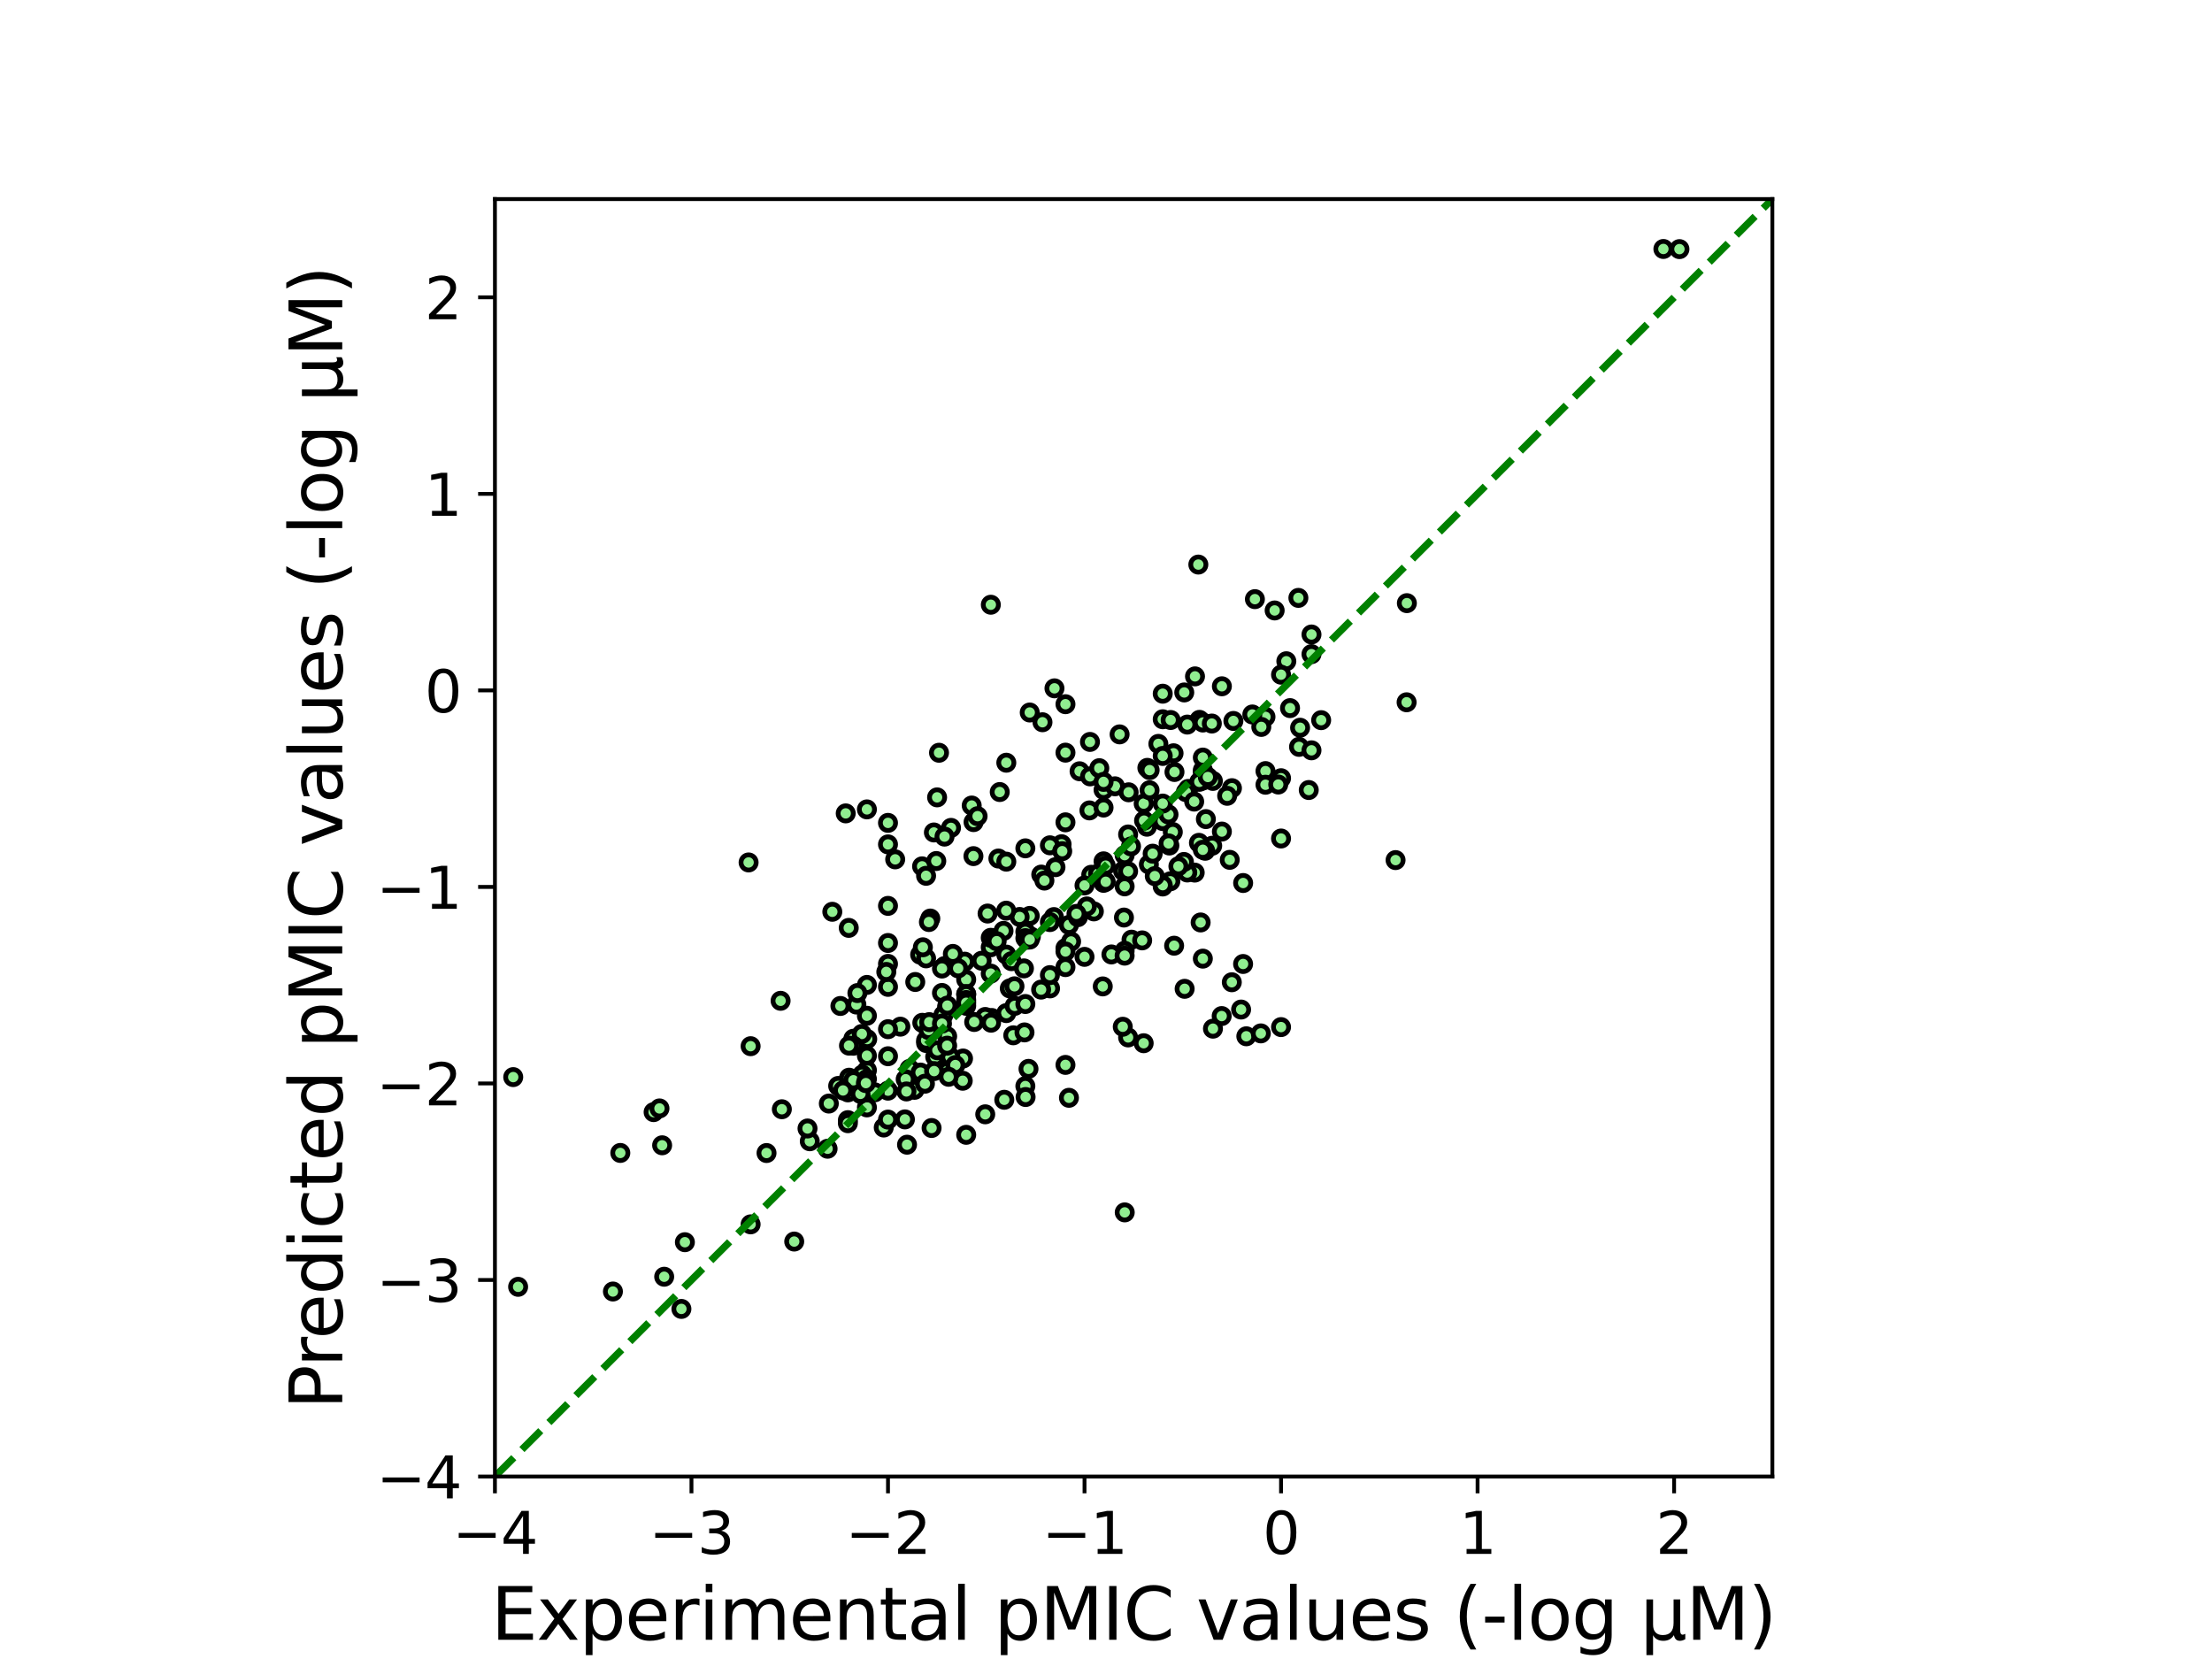 <?xml version="1.0" encoding="utf-8" standalone="no"?>
<!DOCTYPE svg PUBLIC "-//W3C//DTD SVG 1.1//EN"
  "http://www.w3.org/Graphics/SVG/1.1/DTD/svg11.dtd">
<svg xmlns:xlink="http://www.w3.org/1999/xlink" width="460.8pt" height="345.6pt" viewBox="0 0 460.8 345.6" xmlns="http://www.w3.org/2000/svg" version="1.1">
 <defs>
  <style type="text/css">*{stroke-linejoin: round; stroke-linecap: butt}</style>
 </defs>
 <g id="figure_1">
  <g id="patch_1">
   <path d="M 0 345.6 
L 460.8 345.6 
L 460.8 0 
L 0 0 
z
" style="fill: #ffffff"/>
  </g>
  <g id="axes_1">
   <g id="patch_2">
    <path d="M 103.104 307.584 
L 369.216 307.584 
L 369.216 41.472 
L 103.104 41.472 
z
" style="fill: #ffffff"/>
   </g>
   <g id="PathCollection_1">
    <defs>
     <path id="m631caea951" d="M 0 1.581 
C 0.419 1.581 0.822 1.415 1.118 1.118 
C 1.415 0.822 1.581 0.419 1.581 0 
C 1.581 -0.419 1.415 -0.822 1.118 -1.118 
C 0.822 -1.415 0.419 -1.581 0 -1.581 
C -0.419 -1.581 -0.822 -1.415 -1.118 -1.118 
C -1.415 -0.822 -1.581 -0.419 -1.581 0 
C -1.581 0.419 -1.415 0.822 -1.118 1.118 
C -0.822 1.415 -0.419 1.581 0 1.581 
z
" style="stroke: #000000"/>
    </defs>
    <g clip-path="url(#p1ff036a388)">
     <use xlink:href="#m631caea951" x="192.086" y="180.475" style="fill: #90ee90; stroke: #000000"/>
     <use xlink:href="#m631caea951" x="221.957" y="171.305" style="fill: #90ee90; stroke: #000000"/>
     <use xlink:href="#m631caea951" x="247.52" y="164.35" style="fill: #90ee90; stroke: #000000"/>
     <use xlink:href="#m631caea951" x="176.628" y="227.562" style="fill: #90ee90; stroke: #000000"/>
     <use xlink:href="#m631caea951" x="234.282" y="178.142" style="fill: #90ee90; stroke: #000000"/>
     <use xlink:href="#m631caea951" x="252.524" y="176.182" style="fill: #90ee90; stroke: #000000"/>
     <use xlink:href="#m631caea951" x="221.957" y="146.698" style="fill: #90ee90; stroke: #000000"/>
     <use xlink:href="#m631caea951" x="234.14" y="191.142" style="fill: #90ee90; stroke: #000000"/>
     <use xlink:href="#m631caea951" x="180.595" y="222.955" style="fill: #90ee90; stroke: #000000"/>
     <use xlink:href="#m631caea951" x="192.92" y="217.27" style="fill: #90ee90; stroke: #000000"/>
     <use xlink:href="#m631caea951" x="266.865" y="162.116" style="fill: #90ee90; stroke: #000000"/>
     <use xlink:href="#m631caea951" x="248.879" y="181.778" style="fill: #90ee90; stroke: #000000"/>
     <use xlink:href="#m631caea951" x="206.391" y="197.34" style="fill: #90ee90; stroke: #000000"/>
     <use xlink:href="#m631caea951" x="268.739" y="147.511" style="fill: #90ee90; stroke: #000000"/>
     <use xlink:href="#m631caea951" x="214.513" y="190.801" style="fill: #90ee90; stroke: #000000"/>
     <use xlink:href="#m631caea951" x="275.222" y="150.022" style="fill: #90ee90; stroke: #000000"/>
     <use xlink:href="#m631caea951" x="250.573" y="160.439" style="fill: #90ee90; stroke: #000000"/>
     <use xlink:href="#m631caea951" x="176.18" y="169.443" style="fill: #90ee90; stroke: #000000"/>
     <use xlink:href="#m631caea951" x="272.638" y="164.576" style="fill: #90ee90; stroke: #000000"/>
     <use xlink:href="#m631caea951" x="219.55" y="191.042" style="fill: #90ee90; stroke: #000000"/>
     <use xlink:href="#m631caea951" x="229.892" y="164.551" style="fill: #90ee90; stroke: #000000"/>
     <use xlink:href="#m631caea951" x="180.595" y="205.177" style="fill: #90ee90; stroke: #000000"/>
     <use xlink:href="#m631caea951" x="263.624" y="149.332" style="fill: #90ee90; stroke: #000000"/>
     <use xlink:href="#m631caea951" x="229.892" y="179.431" style="fill: #90ee90; stroke: #000000"/>
     <use xlink:href="#m631caea951" x="254.541" y="173.231" style="fill: #90ee90; stroke: #000000"/>
     <use xlink:href="#m631caea951" x="227.872" y="189.862" style="fill: #90ee90; stroke: #000000"/>
     <use xlink:href="#m631caea951" x="180.66" y="216.452" style="fill: #90ee90; stroke: #000000"/>
     <use xlink:href="#m631caea951" x="209.633" y="198.858" style="fill: #90ee90; stroke: #000000"/>
     <use xlink:href="#m631caea951" x="243.805" y="183.587" style="fill: #90ee90; stroke: #000000"/>
     <use xlink:href="#m631caea951" x="242.217" y="171.042" style="fill: #90ee90; stroke: #000000"/>
     <use xlink:href="#m631caea951" x="244.475" y="156.918" style="fill: #90ee90; stroke: #000000"/>
     <use xlink:href="#m631caea951" x="184.985" y="220.034" style="fill: #90ee90; stroke: #000000"/>
     <use xlink:href="#m631caea951" x="235.718" y="195.751" style="fill: #90ee90; stroke: #000000"/>
     <use xlink:href="#m631caea951" x="204.496" y="200.14" style="fill: #90ee90; stroke: #000000"/>
     <use xlink:href="#m631caea951" x="190.52" y="227.031" style="fill: #90ee90; stroke: #000000"/>
     <use xlink:href="#m631caea951" x="218.745" y="205.901" style="fill: #90ee90; stroke: #000000"/>
     <use xlink:href="#m631caea951" x="180.595" y="230.692" style="fill: #90ee90; stroke: #000000"/>
     <use xlink:href="#m631caea951" x="136.159" y="231.679" style="fill: #90ee90; stroke: #000000"/>
     <use xlink:href="#m631caea951" x="211.082" y="215.673" style="fill: #90ee90; stroke: #000000"/>
     <use xlink:href="#m631caea951" x="246.703" y="144.249" style="fill: #90ee90; stroke: #000000"/>
     <use xlink:href="#m631caea951" x="213.424" y="215.069" style="fill: #90ee90; stroke: #000000"/>
     <use xlink:href="#m631caea951" x="229.726" y="205.487" style="fill: #90ee90; stroke: #000000"/>
     <use xlink:href="#m631caea951" x="266.865" y="213.963" style="fill: #90ee90; stroke: #000000"/>
     <use xlink:href="#m631caea951" x="254.541" y="142.966" style="fill: #90ee90; stroke: #000000"/>
     <use xlink:href="#m631caea951" x="194.547" y="173.419" style="fill: #90ee90; stroke: #000000"/>
     <use xlink:href="#m631caea951" x="174.608" y="226.223" style="fill: #90ee90; stroke: #000000"/>
     <use xlink:href="#m631caea951" x="178.397" y="209.264" style="fill: #90ee90; stroke: #000000"/>
     <use xlink:href="#m631caea951" x="177.775" y="216.388" style="fill: #90ee90; stroke: #000000"/>
     <use xlink:href="#m631caea951" x="187.563" y="213.874" style="fill: #90ee90; stroke: #000000"/>
     <use xlink:href="#m631caea951" x="250.573" y="162.598" style="fill: #90ee90; stroke: #000000"/>
     <use xlink:href="#m631caea951" x="256.939" y="150.187" style="fill: #90ee90; stroke: #000000"/>
     <use xlink:href="#m631caea951" x="127.684" y="269.046" style="fill: #90ee90; stroke: #000000"/>
     <use xlink:href="#m631caea951" x="235.007" y="216.116" style="fill: #90ee90; stroke: #000000"/>
     <use xlink:href="#m631caea951" x="180.595" y="168.61" style="fill: #90ee90; stroke: #000000"/>
     <use xlink:href="#m631caea951" x="201.276" y="204.049" style="fill: #90ee90; stroke: #000000"/>
     <use xlink:href="#m631caea951" x="180.595" y="227.531" style="fill: #90ee90; stroke: #000000"/>
     <use xlink:href="#m631caea951" x="200.618" y="220.506" style="fill: #90ee90; stroke: #000000"/>
     <use xlink:href="#m631caea951" x="225.925" y="199.331" style="fill: #90ee90; stroke: #000000"/>
     <use xlink:href="#m631caea951" x="189.479" y="222.672" style="fill: #90ee90; stroke: #000000"/>
     <use xlink:href="#m631caea951" x="184.985" y="188.712" style="fill: #90ee90; stroke: #000000"/>
     <use xlink:href="#m631caea951" x="251.749" y="162.067" style="fill: #90ee90; stroke: #000000"/>
     <use xlink:href="#m631caea951" x="188.672" y="224.824" style="fill: #90ee90; stroke: #000000"/>
     <use xlink:href="#m631caea951" x="179.605" y="223.871" style="fill: #90ee90; stroke: #000000"/>
     <use xlink:href="#m631caea951" x="194.067" y="214.248" style="fill: #90ee90; stroke: #000000"/>
     <use xlink:href="#m631caea951" x="195.044" y="179.366" style="fill: #90ee90; stroke: #000000"/>
     <use xlink:href="#m631caea951" x="226.949" y="168.825" style="fill: #90ee90; stroke: #000000"/>
     <use xlink:href="#m631caea951" x="214.748" y="195.104" style="fill: #90ee90; stroke: #000000"/>
     <use xlink:href="#m631caea951" x="196.763" y="201.25" style="fill: #90ee90; stroke: #000000"/>
     <use xlink:href="#m631caea951" x="234.282" y="198.071" style="fill: #90ee90; stroke: #000000"/>
     <use xlink:href="#m631caea951" x="221.957" y="197.514" style="fill: #90ee90; stroke: #000000"/>
     <use xlink:href="#m631caea951" x="210.717" y="200.229" style="fill: #90ee90; stroke: #000000"/>
     <use xlink:href="#m631caea951" x="270.833" y="151.6" style="fill: #90ee90; stroke: #000000"/>
     <use xlink:href="#m631caea951" x="202.424" y="167.807" style="fill: #90ee90; stroke: #000000"/>
     <use xlink:href="#m631caea951" x="194.821" y="220.162" style="fill: #90ee90; stroke: #000000"/>
     <use xlink:href="#m631caea951" x="168.693" y="237.746" style="fill: #90ee90; stroke: #000000"/>
     <use xlink:href="#m631caea951" x="172.401" y="239.304" style="fill: #90ee90; stroke: #000000"/>
     <use xlink:href="#m631caea951" x="184.985" y="200.797" style="fill: #90ee90; stroke: #000000"/>
     <use xlink:href="#m631caea951" x="224.894" y="160.669" style="fill: #90ee90; stroke: #000000"/>
     <use xlink:href="#m631caea951" x="209.633" y="211.049" style="fill: #90ee90; stroke: #000000"/>
     <use xlink:href="#m631caea951" x="254.499" y="211.664" style="fill: #90ee90; stroke: #000000"/>
     <use xlink:href="#m631caea951" x="265.534" y="127.17" style="fill: #90ee90; stroke: #000000"/>
     <use xlink:href="#m631caea951" x="156.369" y="217.94" style="fill: #90ee90; stroke: #000000"/>
     <use xlink:href="#m631caea951" x="165.451" y="258.638" style="fill: #90ee90; stroke: #000000"/>
     <use xlink:href="#m631caea951" x="200.557" y="225.14" style="fill: #90ee90; stroke: #000000"/>
     <use xlink:href="#m631caea951" x="221.957" y="201.468" style="fill: #90ee90; stroke: #000000"/>
     <use xlink:href="#m631caea951" x="206.6" y="212.064" style="fill: #90ee90; stroke: #000000"/>
     <use xlink:href="#m631caea951" x="202.783" y="178.347" style="fill: #90ee90; stroke: #000000"/>
     <use xlink:href="#m631caea951" x="232.267" y="163.802" style="fill: #90ee90; stroke: #000000"/>
     <use xlink:href="#m631caea951" x="162.874" y="231.075" style="fill: #90ee90; stroke: #000000"/>
     <use xlink:href="#m631caea951" x="243.421" y="169.67" style="fill: #90ee90; stroke: #000000"/>
     <use xlink:href="#m631caea951" x="247.038" y="165.008" style="fill: #90ee90; stroke: #000000"/>
     <use xlink:href="#m631caea951" x="186.485" y="179.019" style="fill: #90ee90; stroke: #000000"/>
     <use xlink:href="#m631caea951" x="211.378" y="209.544" style="fill: #90ee90; stroke: #000000"/>
     <use xlink:href="#m631caea951" x="137.382" y="230.903" style="fill: #90ee90; stroke: #000000"/>
     <use xlink:href="#m631caea951" x="205.73" y="190.308" style="fill: #90ee90; stroke: #000000"/>
     <use xlink:href="#m631caea951" x="205.244" y="211.854" style="fill: #90ee90; stroke: #000000"/>
     <use xlink:href="#m631caea951" x="251.206" y="170.634" style="fill: #90ee90; stroke: #000000"/>
     <use xlink:href="#m631caea951" x="207.981" y="178.847" style="fill: #90ee90; stroke: #000000"/>
     <use xlink:href="#m631caea951" x="184.985" y="227.204" style="fill: #90ee90; stroke: #000000"/>
     <use xlink:href="#m631caea951" x="290.722" y="179.173" style="fill: #90ee90; stroke: #000000"/>
     <use xlink:href="#m631caea951" x="258.543" y="210.306" style="fill: #90ee90; stroke: #000000"/>
     <use xlink:href="#m631caea951" x="188.952" y="238.462" style="fill: #90ee90; stroke: #000000"/>
     <use xlink:href="#m631caea951" x="191.689" y="198.87" style="fill: #90ee90; stroke: #000000"/>
     <use xlink:href="#m631caea951" x="176.88" y="224.504" style="fill: #90ee90; stroke: #000000"/>
     <use xlink:href="#m631caea951" x="248.942" y="140.902" style="fill: #90ee90; stroke: #000000"/>
     <use xlink:href="#m631caea951" x="238.249" y="217.323" style="fill: #90ee90; stroke: #000000"/>
     <use xlink:href="#m631caea951" x="250.573" y="160.874" style="fill: #90ee90; stroke: #000000"/>
     <use xlink:href="#m631caea951" x="213.601" y="226.25" style="fill: #90ee90; stroke: #000000"/>
     <use xlink:href="#m631caea951" x="239.329" y="180.075" style="fill: #90ee90; stroke: #000000"/>
     <use xlink:href="#m631caea951" x="270.612" y="155.585" style="fill: #90ee90; stroke: #000000"/>
     <use xlink:href="#m631caea951" x="182.215" y="227.551" style="fill: #90ee90; stroke: #000000"/>
     <use xlink:href="#m631caea951" x="248.771" y="166.987" style="fill: #90ee90; stroke: #000000"/>
     <use xlink:href="#m631caea951" x="256.609" y="204.621" style="fill: #90ee90; stroke: #000000"/>
     <use xlink:href="#m631caea951" x="238.249" y="167.407" style="fill: #90ee90; stroke: #000000"/>
     <use xlink:href="#m631caea951" x="202.942" y="212.899" style="fill: #90ee90; stroke: #000000"/>
     <use xlink:href="#m631caea951" x="197.972" y="220.182" style="fill: #90ee90; stroke: #000000"/>
     <use xlink:href="#m631caea951" x="223.133" y="196.126" style="fill: #90ee90; stroke: #000000"/>
     <use xlink:href="#m631caea951" x="179.249" y="227.874" style="fill: #90ee90; stroke: #000000"/>
     <use xlink:href="#m631caea951" x="221.957" y="198.215" style="fill: #90ee90; stroke: #000000"/>
     <use xlink:href="#m631caea951" x="349.858" y="51.895" style="fill: #90ee90; stroke: #000000"/>
     <use xlink:href="#m631caea951" x="227.08" y="161.734" style="fill: #90ee90; stroke: #000000"/>
     <use xlink:href="#m631caea951" x="176.628" y="233.348" style="fill: #90ee90; stroke: #000000"/>
     <use xlink:href="#m631caea951" x="177.775" y="225.039" style="fill: #90ee90; stroke: #000000"/>
     <use xlink:href="#m631caea951" x="238.926" y="172.22" style="fill: #90ee90; stroke: #000000"/>
     <use xlink:href="#m631caea951" x="197.309" y="223.125" style="fill: #90ee90; stroke: #000000"/>
     <use xlink:href="#m631caea951" x="221.145" y="175.87" style="fill: #90ee90; stroke: #000000"/>
     <use xlink:href="#m631caea951" x="233.235" y="152.984" style="fill: #90ee90; stroke: #000000"/>
     <use xlink:href="#m631caea951" x="259.631" y="215.876" style="fill: #90ee90; stroke: #000000"/>
     <use xlink:href="#m631caea951" x="206.391" y="195.363" style="fill: #90ee90; stroke: #000000"/>
     <use xlink:href="#m631caea951" x="273.207" y="156.305" style="fill: #90ee90; stroke: #000000"/>
     <use xlink:href="#m631caea951" x="176.81" y="193.295" style="fill: #90ee90; stroke: #000000"/>
     <use xlink:href="#m631caea951" x="184.101" y="234.884" style="fill: #90ee90; stroke: #000000"/>
     <use xlink:href="#m631caea951" x="263.624" y="160.631" style="fill: #90ee90; stroke: #000000"/>
     <use xlink:href="#m631caea951" x="141.95" y="272.671" style="fill: #90ee90; stroke: #000000"/>
     <use xlink:href="#m631caea951" x="201.276" y="207.125" style="fill: #90ee90; stroke: #000000"/>
     <use xlink:href="#m631caea951" x="219.879" y="180.649" style="fill: #90ee90; stroke: #000000"/>
     <use xlink:href="#m631caea951" x="209.211" y="229.104" style="fill: #90ee90; stroke: #000000"/>
     <use xlink:href="#m631caea951" x="198.116" y="172.463" style="fill: #90ee90; stroke: #000000"/>
     <use xlink:href="#m631caea951" x="251.059" y="177.231" style="fill: #90ee90; stroke: #000000"/>
     <use xlink:href="#m631caea951" x="212.404" y="191.02" style="fill: #90ee90; stroke: #000000"/>
     <use xlink:href="#m631caea951" x="240.123" y="177.836" style="fill: #90ee90; stroke: #000000"/>
     <use xlink:href="#m631caea951" x="197.312" y="215.881" style="fill: #90ee90; stroke: #000000"/>
     <use xlink:href="#m631caea951" x="226.407" y="188.827" style="fill: #90ee90; stroke: #000000"/>
     <use xlink:href="#m631caea951" x="260.883" y="148.838" style="fill: #90ee90; stroke: #000000"/>
     <use xlink:href="#m631caea951" x="206.391" y="202.818" style="fill: #90ee90; stroke: #000000"/>
     <use xlink:href="#m631caea951" x="242.217" y="149.833" style="fill: #90ee90; stroke: #000000"/>
     <use xlink:href="#m631caea951" x="256.176" y="179.12" style="fill: #90ee90; stroke: #000000"/>
     <use xlink:href="#m631caea951" x="242.217" y="184.674" style="fill: #90ee90; stroke: #000000"/>
     <use xlink:href="#m631caea951" x="214.255" y="222.663" style="fill: #90ee90; stroke: #000000"/>
     <use xlink:href="#m631caea951" x="202.81" y="171.261" style="fill: #90ee90; stroke: #000000"/>
     <use xlink:href="#m631caea951" x="267.965" y="137.75" style="fill: #90ee90; stroke: #000000"/>
     <use xlink:href="#m631caea951" x="293.022" y="146.299" style="fill: #90ee90; stroke: #000000"/>
     <use xlink:href="#m631caea951" x="249.876" y="149.961" style="fill: #90ee90; stroke: #000000"/>
     <use xlink:href="#m631caea951" x="235.007" y="173.834" style="fill: #90ee90; stroke: #000000"/>
     <use xlink:href="#m631caea951" x="129.224" y="240.179" style="fill: #90ee90; stroke: #000000"/>
     <use xlink:href="#m631caea951" x="229.003" y="160.026" style="fill: #90ee90; stroke: #000000"/>
     <use xlink:href="#m631caea951" x="195.271" y="218.786" style="fill: #90ee90; stroke: #000000"/>
     <use xlink:href="#m631caea951" x="252.663" y="162.681" style="fill: #90ee90; stroke: #000000"/>
     <use xlink:href="#m631caea951" x="201.276" y="236.404" style="fill: #90ee90; stroke: #000000"/>
     <use xlink:href="#m631caea951" x="188.83" y="227.369" style="fill: #90ee90; stroke: #000000"/>
     <use xlink:href="#m631caea951" x="233.893" y="213.891" style="fill: #90ee90; stroke: #000000"/>
     <use xlink:href="#m631caea951" x="293.076" y="125.647" style="fill: #90ee90; stroke: #000000"/>
     <use xlink:href="#m631caea951" x="197.309" y="209.92" style="fill: #90ee90; stroke: #000000"/>
     <use xlink:href="#m631caea951" x="190.665" y="204.566" style="fill: #90ee90; stroke: #000000"/>
     <use xlink:href="#m631caea951" x="222.683" y="192.674" style="fill: #90ee90; stroke: #000000"/>
     <use xlink:href="#m631caea951" x="184.985" y="214.398" style="fill: #90ee90; stroke: #000000"/>
     <use xlink:href="#m631caea951" x="227.328" y="182.231" style="fill: #90ee90; stroke: #000000"/>
     <use xlink:href="#m631caea951" x="242.217" y="184.395" style="fill: #90ee90; stroke: #000000"/>
     <use xlink:href="#m631caea951" x="209.61" y="189.707" style="fill: #90ee90; stroke: #000000"/>
     <use xlink:href="#m631caea951" x="213.65" y="228.529" style="fill: #90ee90; stroke: #000000"/>
     <use xlink:href="#m631caea951" x="247.332" y="150.942" style="fill: #90ee90; stroke: #000000"/>
     <use xlink:href="#m631caea951" x="239.016" y="159.959" style="fill: #90ee90; stroke: #000000"/>
     <use xlink:href="#m631caea951" x="180.595" y="224.783" style="fill: #90ee90; stroke: #000000"/>
     <use xlink:href="#m631caea951" x="179.536" y="215.392" style="fill: #90ee90; stroke: #000000"/>
     <use xlink:href="#m631caea951" x="237.934" y="195.899" style="fill: #90ee90; stroke: #000000"/>
     <use xlink:href="#m631caea951" x="184.985" y="205.583" style="fill: #90ee90; stroke: #000000"/>
     <use xlink:href="#m631caea951" x="346.514" y="51.866" style="fill: #90ee90; stroke: #000000"/>
     <use xlink:href="#m631caea951" x="193.802" y="191.346" style="fill: #90ee90; stroke: #000000"/>
     <use xlink:href="#m631caea951" x="206.41" y="125.977" style="fill: #90ee90; stroke: #000000"/>
     <use xlink:href="#m631caea951" x="270.476" y="124.552" style="fill: #90ee90; stroke: #000000"/>
     <use xlink:href="#m631caea951" x="194.067" y="234.984" style="fill: #90ee90; stroke: #000000"/>
     <use xlink:href="#m631caea951" x="273.207" y="136.269" style="fill: #90ee90; stroke: #000000"/>
     <use xlink:href="#m631caea951" x="213.601" y="176.723" style="fill: #90ee90; stroke: #000000"/>
     <use xlink:href="#m631caea951" x="250.573" y="150.515" style="fill: #90ee90; stroke: #000000"/>
     <use xlink:href="#m631caea951" x="243.873" y="149.99" style="fill: #90ee90; stroke: #000000"/>
     <use xlink:href="#m631caea951" x="247.332" y="181.756" style="fill: #90ee90; stroke: #000000"/>
     <use xlink:href="#m631caea951" x="195.215" y="166.107" style="fill: #90ee90; stroke: #000000"/>
     <use xlink:href="#m631caea951" x="155.947" y="179.663" style="fill: #90ee90; stroke: #000000"/>
     <use xlink:href="#m631caea951" x="249.76" y="175.576" style="fill: #90ee90; stroke: #000000"/>
     <use xlink:href="#m631caea951" x="221.957" y="221.838" style="fill: #90ee90; stroke: #000000"/>
     <use xlink:href="#m631caea951" x="218.716" y="176.095" style="fill: #90ee90; stroke: #000000"/>
     <use xlink:href="#m631caea951" x="196.231" y="206.851" style="fill: #90ee90; stroke: #000000"/>
     <use xlink:href="#m631caea951" x="196.231" y="201.764" style="fill: #90ee90; stroke: #000000"/>
     <use xlink:href="#m631caea951" x="196.763" y="174.279" style="fill: #90ee90; stroke: #000000"/>
     <use xlink:href="#m631caea951" x="205.244" y="232.131" style="fill: #90ee90; stroke: #000000"/>
     <use xlink:href="#m631caea951" x="242.217" y="167.397" style="fill: #90ee90; stroke: #000000"/>
     <use xlink:href="#m631caea951" x="239.491" y="160.426" style="fill: #90ee90; stroke: #000000"/>
     <use xlink:href="#m631caea951" x="207.257" y="195.458" style="fill: #90ee90; stroke: #000000"/>
     <use xlink:href="#m631caea951" x="178.612" y="206.874" style="fill: #90ee90; stroke: #000000"/>
     <use xlink:href="#m631caea951" x="201.276" y="207.11" style="fill: #90ee90; stroke: #000000"/>
     <use xlink:href="#m631caea951" x="228.751" y="182.016" style="fill: #90ee90; stroke: #000000"/>
     <use xlink:href="#m631caea951" x="196.523" y="211.455" style="fill: #90ee90; stroke: #000000"/>
     <use xlink:href="#m631caea951" x="234.303" y="252.562" style="fill: #90ee90; stroke: #000000"/>
     <use xlink:href="#m631caea951" x="201.276" y="209.534" style="fill: #90ee90; stroke: #000000"/>
     <use xlink:href="#m631caea951" x="209.053" y="193.918" style="fill: #90ee90; stroke: #000000"/>
     <use xlink:href="#m631caea951" x="246.634" y="179.562" style="fill: #90ee90; stroke: #000000"/>
     <use xlink:href="#m631caea951" x="168.219" y="235.083" style="fill: #90ee90; stroke: #000000"/>
     <use xlink:href="#m631caea951" x="173.386" y="189.941" style="fill: #90ee90; stroke: #000000"/>
     <use xlink:href="#m631caea951" x="137.935" y="238.585" style="fill: #90ee90; stroke: #000000"/>
     <use xlink:href="#m631caea951" x="224.548" y="191.061" style="fill: #90ee90; stroke: #000000"/>
     <use xlink:href="#m631caea951" x="250.573" y="199.702" style="fill: #90ee90; stroke: #000000"/>
     <use xlink:href="#m631caea951" x="159.682" y="240.197" style="fill: #90ee90; stroke: #000000"/>
     <use xlink:href="#m631caea951" x="180.595" y="219.926" style="fill: #90ee90; stroke: #000000"/>
     <use xlink:href="#m631caea951" x="191.765" y="223.437" style="fill: #90ee90; stroke: #000000"/>
     <use xlink:href="#m631caea951" x="201.276" y="208.323" style="fill: #90ee90; stroke: #000000"/>
     <use xlink:href="#m631caea951" x="243.603" y="176.138" style="fill: #90ee90; stroke: #000000"/>
     <use xlink:href="#m631caea951" x="192.92" y="199.646" style="fill: #90ee90; stroke: #000000"/>
     <use xlink:href="#m631caea951" x="192.131" y="213.069" style="fill: #90ee90; stroke: #000000"/>
     <use xlink:href="#m631caea951" x="261.419" y="124.812" style="fill: #90ee90; stroke: #000000"/>
     <use xlink:href="#m631caea951" x="210.359" y="205.905" style="fill: #90ee90; stroke: #000000"/>
     <use xlink:href="#m631caea951" x="230.335" y="180.326" style="fill: #90ee90; stroke: #000000"/>
     <use xlink:href="#m631caea951" x="266.865" y="140.551" style="fill: #90ee90; stroke: #000000"/>
     <use xlink:href="#m631caea951" x="249.839" y="162.87" style="fill: #90ee90; stroke: #000000"/>
     <use xlink:href="#m631caea951" x="224.252" y="190.377" style="fill: #90ee90; stroke: #000000"/>
     <use xlink:href="#m631caea951" x="233.96" y="181.432" style="fill: #90ee90; stroke: #000000"/>
     <use xlink:href="#m631caea951" x="225.925" y="184.455" style="fill: #90ee90; stroke: #000000"/>
     <use xlink:href="#m631caea951" x="229.892" y="162.88" style="fill: #90ee90; stroke: #000000"/>
     <use xlink:href="#m631caea951" x="180.595" y="211.603" style="fill: #90ee90; stroke: #000000"/>
     <use xlink:href="#m631caea951" x="218.716" y="192.087" style="fill: #90ee90; stroke: #000000"/>
     <use xlink:href="#m631caea951" x="211.335" y="205.464" style="fill: #90ee90; stroke: #000000"/>
     <use xlink:href="#m631caea951" x="192.92" y="216.749" style="fill: #90ee90; stroke: #000000"/>
     <use xlink:href="#m631caea951" x="107.934" y="268.069" style="fill: #90ee90; stroke: #000000"/>
     <use xlink:href="#m631caea951" x="258.969" y="183.947" style="fill: #90ee90; stroke: #000000"/>
     <use xlink:href="#m631caea951" x="229.892" y="183.914" style="fill: #90ee90; stroke: #000000"/>
     <use xlink:href="#m631caea951" x="192.681" y="225.755" style="fill: #90ee90; stroke: #000000"/>
     <use xlink:href="#m631caea951" x="192.252" y="197.337" style="fill: #90ee90; stroke: #000000"/>
     <use xlink:href="#m631caea951" x="263.624" y="163.475" style="fill: #90ee90; stroke: #000000"/>
     <use xlink:href="#m631caea951" x="239.476" y="164.624" style="fill: #90ee90; stroke: #000000"/>
     <use xlink:href="#m631caea951" x="266.865" y="174.675" style="fill: #90ee90; stroke: #000000"/>
     <use xlink:href="#m631caea951" x="238.33" y="170.95" style="fill: #90ee90; stroke: #000000"/>
     <use xlink:href="#m631caea951" x="199.028" y="221.868" style="fill: #90ee90; stroke: #000000"/>
     <use xlink:href="#m631caea951" x="250.115" y="192.164" style="fill: #90ee90; stroke: #000000"/>
     <use xlink:href="#m631caea951" x="193.432" y="214.573" style="fill: #90ee90; stroke: #000000"/>
     <use xlink:href="#m631caea951" x="256.638" y="164.19" style="fill: #90ee90; stroke: #000000"/>
     <use xlink:href="#m631caea951" x="251.62" y="161.864" style="fill: #90ee90; stroke: #000000"/>
     <use xlink:href="#m631caea951" x="255.641" y="165.784" style="fill: #90ee90; stroke: #000000"/>
     <use xlink:href="#m631caea951" x="201.276" y="208.893" style="fill: #90ee90; stroke: #000000"/>
     <use xlink:href="#m631caea951" x="241.308" y="154.966" style="fill: #90ee90; stroke: #000000"/>
     <use xlink:href="#m631caea951" x="231.528" y="198.828" style="fill: #90ee90; stroke: #000000"/>
     <use xlink:href="#m631caea951" x="227.063" y="154.557" style="fill: #90ee90; stroke: #000000"/>
     <use xlink:href="#m631caea951" x="194.596" y="223.127" style="fill: #90ee90; stroke: #000000"/>
     <use xlink:href="#m631caea951" x="197.612" y="224.313" style="fill: #90ee90; stroke: #000000"/>
     <use xlink:href="#m631caea951" x="217.167" y="150.456" style="fill: #90ee90; stroke: #000000"/>
     <use xlink:href="#m631caea951" x="193.576" y="212.929" style="fill: #90ee90; stroke: #000000"/>
     <use xlink:href="#m631caea951" x="208.265" y="164.994" style="fill: #90ee90; stroke: #000000"/>
     <use xlink:href="#m631caea951" x="142.676" y="258.774" style="fill: #90ee90; stroke: #000000"/>
     <use xlink:href="#m631caea951" x="245.483" y="180.462" style="fill: #90ee90; stroke: #000000"/>
     <use xlink:href="#m631caea951" x="184.633" y="202.469" style="fill: #90ee90; stroke: #000000"/>
     <use xlink:href="#m631caea951" x="175.625" y="227.16" style="fill: #90ee90; stroke: #000000"/>
     <use xlink:href="#m631caea951" x="175.071" y="209.562" style="fill: #90ee90; stroke: #000000"/>
     <use xlink:href="#m631caea951" x="184.985" y="233.228" style="fill: #90ee90; stroke: #000000"/>
     <use xlink:href="#m631caea951" x="156.369" y="255.054" style="fill: #90ee90; stroke: #000000"/>
     <use xlink:href="#m631caea951" x="213.601" y="194.115" style="fill: #90ee90; stroke: #000000"/>
     <use xlink:href="#m631caea951" x="207.624" y="196.061" style="fill: #90ee90; stroke: #000000"/>
     <use xlink:href="#m631caea951" x="209.633" y="158.887" style="fill: #90ee90; stroke: #000000"/>
     <use xlink:href="#m631caea951" x="244.318" y="173.324" style="fill: #90ee90; stroke: #000000"/>
     <use xlink:href="#m631caea951" x="184.985" y="171.421" style="fill: #90ee90; stroke: #000000"/>
     <use xlink:href="#m631caea951" x="200.968" y="200.33" style="fill: #90ee90; stroke: #000000"/>
     <use xlink:href="#m631caea951" x="252.447" y="150.726" style="fill: #90ee90; stroke: #000000"/>
     <use xlink:href="#m631caea951" x="177.775" y="217.845" style="fill: #90ee90; stroke: #000000"/>
     <use xlink:href="#m631caea951" x="234.282" y="199.079" style="fill: #90ee90; stroke: #000000"/>
     <use xlink:href="#m631caea951" x="235.61" y="176.323" style="fill: #90ee90; stroke: #000000"/>
     <use xlink:href="#m631caea951" x="197.309" y="217.833" style="fill: #90ee90; stroke: #000000"/>
     <use xlink:href="#m631caea951" x="243.441" y="175.694" style="fill: #90ee90; stroke: #000000"/>
     <use xlink:href="#m631caea951" x="197.357" y="209.484" style="fill: #90ee90; stroke: #000000"/>
     <use xlink:href="#m631caea951" x="176.628" y="233.984" style="fill: #90ee90; stroke: #000000"/>
     <use xlink:href="#m631caea951" x="216.883" y="206.153" style="fill: #90ee90; stroke: #000000"/>
     <use xlink:href="#m631caea951" x="199.604" y="201.726" style="fill: #90ee90; stroke: #000000"/>
     <use xlink:href="#m631caea951" x="184.985" y="175.902" style="fill: #90ee90; stroke: #000000"/>
     <use xlink:href="#m631caea951" x="240.563" y="182.514" style="fill: #90ee90; stroke: #000000"/>
     <use xlink:href="#m631caea951" x="213.601" y="195.432" style="fill: #90ee90; stroke: #000000"/>
     <use xlink:href="#m631caea951" x="250.573" y="177.021" style="fill: #90ee90; stroke: #000000"/>
     <use xlink:href="#m631caea951" x="106.914" y="224.379" style="fill: #90ee90; stroke: #000000"/>
     <use xlink:href="#m631caea951" x="250.573" y="157.815" style="fill: #90ee90; stroke: #000000"/>
     <use xlink:href="#m631caea951" x="266.281" y="163.431" style="fill: #90ee90; stroke: #000000"/>
     <use xlink:href="#m631caea951" x="222.683" y="228.692" style="fill: #90ee90; stroke: #000000"/>
     <use xlink:href="#m631caea951" x="193.507" y="192.078" style="fill: #90ee90; stroke: #000000"/>
     <use xlink:href="#m631caea951" x="192.92" y="182.446" style="fill: #90ee90; stroke: #000000"/>
     <use xlink:href="#m631caea951" x="216.913" y="182.192" style="fill: #90ee90; stroke: #000000"/>
     <use xlink:href="#m631caea951" x="184.985" y="196.443" style="fill: #90ee90; stroke: #000000"/>
     <use xlink:href="#m631caea951" x="196.231" y="213.234" style="fill: #90ee90; stroke: #000000"/>
     <use xlink:href="#m631caea951" x="214.513" y="148.429" style="fill: #90ee90; stroke: #000000"/>
     <use xlink:href="#m631caea951" x="138.363" y="265.965" style="fill: #90ee90; stroke: #000000"/>
     <use xlink:href="#m631caea951" x="213.96" y="195.761" style="fill: #90ee90; stroke: #000000"/>
     <use xlink:href="#m631caea951" x="198.499" y="198.717" style="fill: #90ee90; stroke: #000000"/>
     <use xlink:href="#m631caea951" x="244.591" y="197.007" style="fill: #90ee90; stroke: #000000"/>
     <use xlink:href="#m631caea951" x="244.667" y="160.822" style="fill: #90ee90; stroke: #000000"/>
     <use xlink:href="#m631caea951" x="217.568" y="183.441" style="fill: #90ee90; stroke: #000000"/>
     <use xlink:href="#m631caea951" x="221.283" y="177.313" style="fill: #90ee90; stroke: #000000"/>
     <use xlink:href="#m631caea951" x="172.66" y="229.894" style="fill: #90ee90; stroke: #000000"/>
     <use xlink:href="#m631caea951" x="252.683" y="214.29" style="fill: #90ee90; stroke: #000000"/>
     <use xlink:href="#m631caea951" x="273.207" y="132.175" style="fill: #90ee90; stroke: #000000"/>
     <use xlink:href="#m631caea951" x="229.892" y="168.231" style="fill: #90ee90; stroke: #000000"/>
     <use xlink:href="#m631caea951" x="213.601" y="209.154" style="fill: #90ee90; stroke: #000000"/>
     <use xlink:href="#m631caea951" x="235.117" y="165.05" style="fill: #90ee90; stroke: #000000"/>
     <use xlink:href="#m631caea951" x="176.859" y="217.825" style="fill: #90ee90; stroke: #000000"/>
     <use xlink:href="#m631caea951" x="209.633" y="179.498" style="fill: #90ee90; stroke: #000000"/>
     <use xlink:href="#m631caea951" x="218.716" y="203.135" style="fill: #90ee90; stroke: #000000"/>
     <use xlink:href="#m631caea951" x="230.343" y="183.686" style="fill: #90ee90; stroke: #000000"/>
     <use xlink:href="#m631caea951" x="203.651" y="170.027" style="fill: #90ee90; stroke: #000000"/>
     <use xlink:href="#m631caea951" x="195.614" y="156.813" style="fill: #90ee90; stroke: #000000"/>
     <use xlink:href="#m631caea951" x="249.635" y="117.61" style="fill: #90ee90; stroke: #000000"/>
     <use xlink:href="#m631caea951" x="221.957" y="156.791" style="fill: #90ee90; stroke: #000000"/>
     <use xlink:href="#m631caea951" x="262.75" y="151.432" style="fill: #90ee90; stroke: #000000"/>
     <use xlink:href="#m631caea951" x="235.007" y="181.497" style="fill: #90ee90; stroke: #000000"/>
     <use xlink:href="#m631caea951" x="258.959" y="200.815" style="fill: #90ee90; stroke: #000000"/>
     <use xlink:href="#m631caea951" x="242.217" y="157.48" style="fill: #90ee90; stroke: #000000"/>
     <use xlink:href="#m631caea951" x="214.513" y="195.73" style="fill: #90ee90; stroke: #000000"/>
     <use xlink:href="#m631caea951" x="219.665" y="143.394" style="fill: #90ee90; stroke: #000000"/>
     <use xlink:href="#m631caea951" x="246.782" y="205.988" style="fill: #90ee90; stroke: #000000"/>
     <use xlink:href="#m631caea951" x="188.513" y="233.19" style="fill: #90ee90; stroke: #000000"/>
     <use xlink:href="#m631caea951" x="213.307" y="201.732" style="fill: #90ee90; stroke: #000000"/>
     <use xlink:href="#m631caea951" x="180.384" y="225.632" style="fill: #90ee90; stroke: #000000"/>
     <use xlink:href="#m631caea951" x="262.657" y="215.274" style="fill: #90ee90; stroke: #000000"/>
     <use xlink:href="#m631caea951" x="162.614" y="208.485" style="fill: #90ee90; stroke: #000000"/>
     <use xlink:href="#m631caea951" x="234.282" y="184.644" style="fill: #90ee90; stroke: #000000"/>
     <use xlink:href="#m631caea951" x="242.217" y="144.51" style="fill: #90ee90; stroke: #000000"/>
     <use xlink:href="#m631caea951" x="206.46" y="213.048" style="fill: #90ee90; stroke: #000000"/>
    </g>
   </g>
   <g id="matplotlib.axis_1">
    <g id="xtick_1">
     <g id="line2d_1">
      <defs>
       <path id="me412cd1c56" d="M 0 0 
L 0 3.5 
" style="stroke: #000000; stroke-width: 0.8"/>
      </defs>
      <g>
       <use xlink:href="#me412cd1c56" x="103.104" y="307.584" style="stroke: #000000; stroke-width: 0.8"/>
      </g>
     </g>
     <g id="text_1">
      <!-- −4 -->
      <g transform="translate(94.259 323.702) scale(0.12 -0.12)">
       <defs>
        <path id="DejaVuSans-2212" d="M 678 2272 
L 4684 2272 
L 4684 1741 
L 678 1741 
L 678 2272 
z
" transform="scale(0.016)"/>
        <path id="DejaVuSans-34" d="M 2419 4116 
L 825 1625 
L 2419 1625 
L 2419 4116 
z
M 2253 4666 
L 3047 4666 
L 3047 1625 
L 3713 1625 
L 3713 1100 
L 3047 1100 
L 3047 0 
L 2419 0 
L 2419 1100 
L 313 1100 
L 313 1709 
L 2253 4666 
z
" transform="scale(0.016)"/>
       </defs>
       <use xlink:href="#DejaVuSans-2212"/>
       <use xlink:href="#DejaVuSans-34" x="83.789"/>
      </g>
     </g>
    </g>
    <g id="xtick_2">
     <g id="line2d_2">
      <g>
       <use xlink:href="#me412cd1c56" x="144.044" y="307.584" style="stroke: #000000; stroke-width: 0.8"/>
      </g>
     </g>
     <g id="text_2">
      <!-- −3 -->
      <g transform="translate(135.199 323.702) scale(0.12 -0.12)">
       <defs>
        <path id="DejaVuSans-33" d="M 2597 2516 
Q 3050 2419 3304 2112 
Q 3559 1806 3559 1356 
Q 3559 666 3084 287 
Q 2609 -91 1734 -91 
Q 1441 -91 1130 -33 
Q 819 25 488 141 
L 488 750 
Q 750 597 1062 519 
Q 1375 441 1716 441 
Q 2309 441 2620 675 
Q 2931 909 2931 1356 
Q 2931 1769 2642 2001 
Q 2353 2234 1838 2234 
L 1294 2234 
L 1294 2753 
L 1863 2753 
Q 2328 2753 2575 2939 
Q 2822 3125 2822 3475 
Q 2822 3834 2567 4026 
Q 2313 4219 1838 4219 
Q 1578 4219 1281 4162 
Q 984 4106 628 3988 
L 628 4550 
Q 988 4650 1302 4700 
Q 1616 4750 1894 4750 
Q 2613 4750 3031 4423 
Q 3450 4097 3450 3541 
Q 3450 3153 3228 2886 
Q 3006 2619 2597 2516 
z
" transform="scale(0.016)"/>
       </defs>
       <use xlink:href="#DejaVuSans-2212"/>
       <use xlink:href="#DejaVuSans-33" x="83.789"/>
      </g>
     </g>
    </g>
    <g id="xtick_3">
     <g id="line2d_3">
      <g>
       <use xlink:href="#me412cd1c56" x="184.985" y="307.584" style="stroke: #000000; stroke-width: 0.8"/>
      </g>
     </g>
     <g id="text_3">
      <!-- −2 -->
      <g transform="translate(176.139 323.702) scale(0.12 -0.12)">
       <defs>
        <path id="DejaVuSans-32" d="M 1228 531 
L 3431 531 
L 3431 0 
L 469 0 
L 469 531 
Q 828 903 1448 1529 
Q 2069 2156 2228 2338 
Q 2531 2678 2651 2914 
Q 2772 3150 2772 3378 
Q 2772 3750 2511 3984 
Q 2250 4219 1831 4219 
Q 1534 4219 1204 4116 
Q 875 4013 500 3803 
L 500 4441 
Q 881 4594 1212 4672 
Q 1544 4750 1819 4750 
Q 2544 4750 2975 4387 
Q 3406 4025 3406 3419 
Q 3406 3131 3298 2873 
Q 3191 2616 2906 2266 
Q 2828 2175 2409 1742 
Q 1991 1309 1228 531 
z
" transform="scale(0.016)"/>
       </defs>
       <use xlink:href="#DejaVuSans-2212"/>
       <use xlink:href="#DejaVuSans-32" x="83.789"/>
      </g>
     </g>
    </g>
    <g id="xtick_4">
     <g id="line2d_4">
      <g>
       <use xlink:href="#me412cd1c56" x="225.925" y="307.584" style="stroke: #000000; stroke-width: 0.8"/>
      </g>
     </g>
     <g id="text_4">
      <!-- −1 -->
      <g transform="translate(217.08 323.702) scale(0.12 -0.12)">
       <defs>
        <path id="DejaVuSans-31" d="M 794 531 
L 1825 531 
L 1825 4091 
L 703 3866 
L 703 4441 
L 1819 4666 
L 2450 4666 
L 2450 531 
L 3481 531 
L 3481 0 
L 794 0 
L 794 531 
z
" transform="scale(0.016)"/>
       </defs>
       <use xlink:href="#DejaVuSans-2212"/>
       <use xlink:href="#DejaVuSans-31" x="83.789"/>
      </g>
     </g>
    </g>
    <g id="xtick_5">
     <g id="line2d_5">
      <g>
       <use xlink:href="#me412cd1c56" x="266.865" y="307.584" style="stroke: #000000; stroke-width: 0.8"/>
      </g>
     </g>
     <g id="text_5">
      <!-- 0 -->
      <g transform="translate(263.048 323.702) scale(0.12 -0.12)">
       <defs>
        <path id="DejaVuSans-30" d="M 2034 4250 
Q 1547 4250 1301 3770 
Q 1056 3291 1056 2328 
Q 1056 1369 1301 889 
Q 1547 409 2034 409 
Q 2525 409 2770 889 
Q 3016 1369 3016 2328 
Q 3016 3291 2770 3770 
Q 2525 4250 2034 4250 
z
M 2034 4750 
Q 2819 4750 3233 4129 
Q 3647 3509 3647 2328 
Q 3647 1150 3233 529 
Q 2819 -91 2034 -91 
Q 1250 -91 836 529 
Q 422 1150 422 2328 
Q 422 3509 836 4129 
Q 1250 4750 2034 4750 
z
" transform="scale(0.016)"/>
       </defs>
       <use xlink:href="#DejaVuSans-30"/>
      </g>
     </g>
    </g>
    <g id="xtick_6">
     <g id="line2d_6">
      <g>
       <use xlink:href="#me412cd1c56" x="307.806" y="307.584" style="stroke: #000000; stroke-width: 0.8"/>
      </g>
     </g>
     <g id="text_6">
      <!-- 1 -->
      <g transform="translate(303.988 323.702) scale(0.12 -0.12)">
       <use xlink:href="#DejaVuSans-31"/>
      </g>
     </g>
    </g>
    <g id="xtick_7">
     <g id="line2d_7">
      <g>
       <use xlink:href="#me412cd1c56" x="348.746" y="307.584" style="stroke: #000000; stroke-width: 0.8"/>
      </g>
     </g>
     <g id="text_7">
      <!-- 2 -->
      <g transform="translate(344.928 323.702) scale(0.12 -0.12)">
       <use xlink:href="#DejaVuSans-32"/>
      </g>
     </g>
    </g>
    <g id="text_8">
     <!-- Experimental pMIC values (-log μM) -->
     <g transform="translate(102.3 341.595) scale(0.15 -0.15)">
      <defs>
       <path id="DejaVuSans-45" d="M 628 4666 
L 3578 4666 
L 3578 4134 
L 1259 4134 
L 1259 2753 
L 3481 2753 
L 3481 2222 
L 1259 2222 
L 1259 531 
L 3634 531 
L 3634 0 
L 628 0 
L 628 4666 
z
" transform="scale(0.016)"/>
       <path id="DejaVuSans-78" d="M 3513 3500 
L 2247 1797 
L 3578 0 
L 2900 0 
L 1881 1375 
L 863 0 
L 184 0 
L 1544 1831 
L 300 3500 
L 978 3500 
L 1906 2253 
L 2834 3500 
L 3513 3500 
z
" transform="scale(0.016)"/>
       <path id="DejaVuSans-70" d="M 1159 525 
L 1159 -1331 
L 581 -1331 
L 581 3500 
L 1159 3500 
L 1159 2969 
Q 1341 3281 1617 3432 
Q 1894 3584 2278 3584 
Q 2916 3584 3314 3078 
Q 3713 2572 3713 1747 
Q 3713 922 3314 415 
Q 2916 -91 2278 -91 
Q 1894 -91 1617 61 
Q 1341 213 1159 525 
z
M 3116 1747 
Q 3116 2381 2855 2742 
Q 2594 3103 2138 3103 
Q 1681 3103 1420 2742 
Q 1159 2381 1159 1747 
Q 1159 1113 1420 752 
Q 1681 391 2138 391 
Q 2594 391 2855 752 
Q 3116 1113 3116 1747 
z
" transform="scale(0.016)"/>
       <path id="DejaVuSans-65" d="M 3597 1894 
L 3597 1613 
L 953 1613 
Q 991 1019 1311 708 
Q 1631 397 2203 397 
Q 2534 397 2845 478 
Q 3156 559 3463 722 
L 3463 178 
Q 3153 47 2828 -22 
Q 2503 -91 2169 -91 
Q 1331 -91 842 396 
Q 353 884 353 1716 
Q 353 2575 817 3079 
Q 1281 3584 2069 3584 
Q 2775 3584 3186 3129 
Q 3597 2675 3597 1894 
z
M 3022 2063 
Q 3016 2534 2758 2815 
Q 2500 3097 2075 3097 
Q 1594 3097 1305 2825 
Q 1016 2553 972 2059 
L 3022 2063 
z
" transform="scale(0.016)"/>
       <path id="DejaVuSans-72" d="M 2631 2963 
Q 2534 3019 2420 3045 
Q 2306 3072 2169 3072 
Q 1681 3072 1420 2755 
Q 1159 2438 1159 1844 
L 1159 0 
L 581 0 
L 581 3500 
L 1159 3500 
L 1159 2956 
Q 1341 3275 1631 3429 
Q 1922 3584 2338 3584 
Q 2397 3584 2469 3576 
Q 2541 3569 2628 3553 
L 2631 2963 
z
" transform="scale(0.016)"/>
       <path id="DejaVuSans-69" d="M 603 3500 
L 1178 3500 
L 1178 0 
L 603 0 
L 603 3500 
z
M 603 4863 
L 1178 4863 
L 1178 4134 
L 603 4134 
L 603 4863 
z
" transform="scale(0.016)"/>
       <path id="DejaVuSans-6d" d="M 3328 2828 
Q 3544 3216 3844 3400 
Q 4144 3584 4550 3584 
Q 5097 3584 5394 3201 
Q 5691 2819 5691 2113 
L 5691 0 
L 5113 0 
L 5113 2094 
Q 5113 2597 4934 2840 
Q 4756 3084 4391 3084 
Q 3944 3084 3684 2787 
Q 3425 2491 3425 1978 
L 3425 0 
L 2847 0 
L 2847 2094 
Q 2847 2600 2669 2842 
Q 2491 3084 2119 3084 
Q 1678 3084 1418 2786 
Q 1159 2488 1159 1978 
L 1159 0 
L 581 0 
L 581 3500 
L 1159 3500 
L 1159 2956 
Q 1356 3278 1631 3431 
Q 1906 3584 2284 3584 
Q 2666 3584 2933 3390 
Q 3200 3197 3328 2828 
z
" transform="scale(0.016)"/>
       <path id="DejaVuSans-6e" d="M 3513 2113 
L 3513 0 
L 2938 0 
L 2938 2094 
Q 2938 2591 2744 2837 
Q 2550 3084 2163 3084 
Q 1697 3084 1428 2787 
Q 1159 2491 1159 1978 
L 1159 0 
L 581 0 
L 581 3500 
L 1159 3500 
L 1159 2956 
Q 1366 3272 1645 3428 
Q 1925 3584 2291 3584 
Q 2894 3584 3203 3211 
Q 3513 2838 3513 2113 
z
" transform="scale(0.016)"/>
       <path id="DejaVuSans-74" d="M 1172 4494 
L 1172 3500 
L 2356 3500 
L 2356 3053 
L 1172 3053 
L 1172 1153 
Q 1172 725 1289 603 
Q 1406 481 1766 481 
L 2356 481 
L 2356 0 
L 1766 0 
Q 1100 0 847 248 
Q 594 497 594 1153 
L 594 3053 
L 172 3053 
L 172 3500 
L 594 3500 
L 594 4494 
L 1172 4494 
z
" transform="scale(0.016)"/>
       <path id="DejaVuSans-61" d="M 2194 1759 
Q 1497 1759 1228 1600 
Q 959 1441 959 1056 
Q 959 750 1161 570 
Q 1363 391 1709 391 
Q 2188 391 2477 730 
Q 2766 1069 2766 1631 
L 2766 1759 
L 2194 1759 
z
M 3341 1997 
L 3341 0 
L 2766 0 
L 2766 531 
Q 2569 213 2275 61 
Q 1981 -91 1556 -91 
Q 1019 -91 701 211 
Q 384 513 384 1019 
Q 384 1609 779 1909 
Q 1175 2209 1959 2209 
L 2766 2209 
L 2766 2266 
Q 2766 2663 2505 2880 
Q 2244 3097 1772 3097 
Q 1472 3097 1187 3025 
Q 903 2953 641 2809 
L 641 3341 
Q 956 3463 1253 3523 
Q 1550 3584 1831 3584 
Q 2591 3584 2966 3190 
Q 3341 2797 3341 1997 
z
" transform="scale(0.016)"/>
       <path id="DejaVuSans-6c" d="M 603 4863 
L 1178 4863 
L 1178 0 
L 603 0 
L 603 4863 
z
" transform="scale(0.016)"/>
       <path id="DejaVuSans-20" transform="scale(0.016)"/>
       <path id="DejaVuSans-4d" d="M 628 4666 
L 1569 4666 
L 2759 1491 
L 3956 4666 
L 4897 4666 
L 4897 0 
L 4281 0 
L 4281 4097 
L 3078 897 
L 2444 897 
L 1241 4097 
L 1241 0 
L 628 0 
L 628 4666 
z
" transform="scale(0.016)"/>
       <path id="DejaVuSans-49" d="M 628 4666 
L 1259 4666 
L 1259 0 
L 628 0 
L 628 4666 
z
" transform="scale(0.016)"/>
       <path id="DejaVuSans-43" d="M 4122 4306 
L 4122 3641 
Q 3803 3938 3442 4084 
Q 3081 4231 2675 4231 
Q 1875 4231 1450 3742 
Q 1025 3253 1025 2328 
Q 1025 1406 1450 917 
Q 1875 428 2675 428 
Q 3081 428 3442 575 
Q 3803 722 4122 1019 
L 4122 359 
Q 3791 134 3420 21 
Q 3050 -91 2638 -91 
Q 1578 -91 968 557 
Q 359 1206 359 2328 
Q 359 3453 968 4101 
Q 1578 4750 2638 4750 
Q 3056 4750 3426 4639 
Q 3797 4528 4122 4306 
z
" transform="scale(0.016)"/>
       <path id="DejaVuSans-76" d="M 191 3500 
L 800 3500 
L 1894 563 
L 2988 3500 
L 3597 3500 
L 2284 0 
L 1503 0 
L 191 3500 
z
" transform="scale(0.016)"/>
       <path id="DejaVuSans-75" d="M 544 1381 
L 544 3500 
L 1119 3500 
L 1119 1403 
Q 1119 906 1312 657 
Q 1506 409 1894 409 
Q 2359 409 2629 706 
Q 2900 1003 2900 1516 
L 2900 3500 
L 3475 3500 
L 3475 0 
L 2900 0 
L 2900 538 
Q 2691 219 2414 64 
Q 2138 -91 1772 -91 
Q 1169 -91 856 284 
Q 544 659 544 1381 
z
M 1991 3584 
L 1991 3584 
z
" transform="scale(0.016)"/>
       <path id="DejaVuSans-73" d="M 2834 3397 
L 2834 2853 
Q 2591 2978 2328 3040 
Q 2066 3103 1784 3103 
Q 1356 3103 1142 2972 
Q 928 2841 928 2578 
Q 928 2378 1081 2264 
Q 1234 2150 1697 2047 
L 1894 2003 
Q 2506 1872 2764 1633 
Q 3022 1394 3022 966 
Q 3022 478 2636 193 
Q 2250 -91 1575 -91 
Q 1294 -91 989 -36 
Q 684 19 347 128 
L 347 722 
Q 666 556 975 473 
Q 1284 391 1588 391 
Q 1994 391 2212 530 
Q 2431 669 2431 922 
Q 2431 1156 2273 1281 
Q 2116 1406 1581 1522 
L 1381 1569 
Q 847 1681 609 1914 
Q 372 2147 372 2553 
Q 372 3047 722 3315 
Q 1072 3584 1716 3584 
Q 2034 3584 2315 3537 
Q 2597 3491 2834 3397 
z
" transform="scale(0.016)"/>
       <path id="DejaVuSans-28" d="M 1984 4856 
Q 1566 4138 1362 3434 
Q 1159 2731 1159 2009 
Q 1159 1288 1364 580 
Q 1569 -128 1984 -844 
L 1484 -844 
Q 1016 -109 783 600 
Q 550 1309 550 2009 
Q 550 2706 781 3412 
Q 1013 4119 1484 4856 
L 1984 4856 
z
" transform="scale(0.016)"/>
       <path id="DejaVuSans-2d" d="M 313 2009 
L 1997 2009 
L 1997 1497 
L 313 1497 
L 313 2009 
z
" transform="scale(0.016)"/>
       <path id="DejaVuSans-6f" d="M 1959 3097 
Q 1497 3097 1228 2736 
Q 959 2375 959 1747 
Q 959 1119 1226 758 
Q 1494 397 1959 397 
Q 2419 397 2687 759 
Q 2956 1122 2956 1747 
Q 2956 2369 2687 2733 
Q 2419 3097 1959 3097 
z
M 1959 3584 
Q 2709 3584 3137 3096 
Q 3566 2609 3566 1747 
Q 3566 888 3137 398 
Q 2709 -91 1959 -91 
Q 1206 -91 779 398 
Q 353 888 353 1747 
Q 353 2609 779 3096 
Q 1206 3584 1959 3584 
z
" transform="scale(0.016)"/>
       <path id="DejaVuSans-67" d="M 2906 1791 
Q 2906 2416 2648 2759 
Q 2391 3103 1925 3103 
Q 1463 3103 1205 2759 
Q 947 2416 947 1791 
Q 947 1169 1205 825 
Q 1463 481 1925 481 
Q 2391 481 2648 825 
Q 2906 1169 2906 1791 
z
M 3481 434 
Q 3481 -459 3084 -895 
Q 2688 -1331 1869 -1331 
Q 1566 -1331 1297 -1286 
Q 1028 -1241 775 -1147 
L 775 -588 
Q 1028 -725 1275 -790 
Q 1522 -856 1778 -856 
Q 2344 -856 2625 -561 
Q 2906 -266 2906 331 
L 2906 616 
Q 2728 306 2450 153 
Q 2172 0 1784 0 
Q 1141 0 747 490 
Q 353 981 353 1791 
Q 353 2603 747 3093 
Q 1141 3584 1784 3584 
Q 2172 3584 2450 3431 
Q 2728 3278 2906 2969 
L 2906 3500 
L 3481 3500 
L 3481 434 
z
" transform="scale(0.016)"/>
       <path id="DejaVuSans-3bc" d="M 544 -1331 
L 544 3500 
L 1119 3500 
L 1119 1325 
Q 1119 872 1334 640 
Q 1550 409 1972 409 
Q 2434 409 2667 671 
Q 2900 934 2900 1459 
L 2900 3500 
L 3475 3500 
L 3475 806 
Q 3475 619 3529 530 
Q 3584 441 3700 441 
Q 3728 441 3778 458 
Q 3828 475 3916 513 
L 3916 50 
Q 3788 -22 3673 -56 
Q 3559 -91 3450 -91 
Q 3234 -91 3106 31 
Q 2978 153 2931 403 
Q 2775 156 2548 32 
Q 2322 -91 2016 -91 
Q 1697 -91 1473 31 
Q 1250 153 1119 397 
L 1119 -1331 
L 544 -1331 
z
" transform="scale(0.016)"/>
       <path id="DejaVuSans-29" d="M 513 4856 
L 1013 4856 
Q 1481 4119 1714 3412 
Q 1947 2706 1947 2009 
Q 1947 1309 1714 600 
Q 1481 -109 1013 -844 
L 513 -844 
Q 928 -128 1133 580 
Q 1338 1288 1338 2009 
Q 1338 2731 1133 3434 
Q 928 4138 513 4856 
z
" transform="scale(0.016)"/>
      </defs>
      <use xlink:href="#DejaVuSans-45"/>
      <use xlink:href="#DejaVuSans-78" x="63.184"/>
      <use xlink:href="#DejaVuSans-70" x="122.363"/>
      <use xlink:href="#DejaVuSans-65" x="185.84"/>
      <use xlink:href="#DejaVuSans-72" x="247.363"/>
      <use xlink:href="#DejaVuSans-69" x="288.477"/>
      <use xlink:href="#DejaVuSans-6d" x="316.26"/>
      <use xlink:href="#DejaVuSans-65" x="413.672"/>
      <use xlink:href="#DejaVuSans-6e" x="475.195"/>
      <use xlink:href="#DejaVuSans-74" x="538.574"/>
      <use xlink:href="#DejaVuSans-61" x="577.783"/>
      <use xlink:href="#DejaVuSans-6c" x="639.062"/>
      <use xlink:href="#DejaVuSans-20" x="666.846"/>
      <use xlink:href="#DejaVuSans-70" x="698.633"/>
      <use xlink:href="#DejaVuSans-4d" x="762.109"/>
      <use xlink:href="#DejaVuSans-49" x="848.389"/>
      <use xlink:href="#DejaVuSans-43" x="877.881"/>
      <use xlink:href="#DejaVuSans-20" x="947.705"/>
      <use xlink:href="#DejaVuSans-76" x="979.492"/>
      <use xlink:href="#DejaVuSans-61" x="1038.672"/>
      <use xlink:href="#DejaVuSans-6c" x="1099.951"/>
      <use xlink:href="#DejaVuSans-75" x="1127.734"/>
      <use xlink:href="#DejaVuSans-65" x="1191.113"/>
      <use xlink:href="#DejaVuSans-73" x="1252.637"/>
      <use xlink:href="#DejaVuSans-20" x="1304.736"/>
      <use xlink:href="#DejaVuSans-28" x="1336.523"/>
      <use xlink:href="#DejaVuSans-2d" x="1375.537"/>
      <use xlink:href="#DejaVuSans-6c" x="1411.621"/>
      <use xlink:href="#DejaVuSans-6f" x="1439.404"/>
      <use xlink:href="#DejaVuSans-67" x="1500.586"/>
      <use xlink:href="#DejaVuSans-20" x="1564.062"/>
      <use xlink:href="#DejaVuSans-3bc" x="1595.85"/>
      <use xlink:href="#DejaVuSans-4d" x="1659.473"/>
      <use xlink:href="#DejaVuSans-29" x="1745.752"/>
     </g>
    </g>
   </g>
   <g id="matplotlib.axis_2">
    <g id="ytick_1">
     <g id="line2d_8">
      <defs>
       <path id="mb298805f6a" d="M 0 0 
L -3.5 0 
" style="stroke: #000000; stroke-width: 0.8"/>
      </defs>
      <g>
       <use xlink:href="#mb298805f6a" x="103.104" y="307.584" style="stroke: #000000; stroke-width: 0.8"/>
      </g>
     </g>
     <g id="text_9">
      <!-- −4 -->
      <g transform="translate(78.413 312.143) scale(0.12 -0.12)">
       <use xlink:href="#DejaVuSans-2212"/>
       <use xlink:href="#DejaVuSans-34" x="83.789"/>
      </g>
     </g>
    </g>
    <g id="ytick_2">
     <g id="line2d_9">
      <g>
       <use xlink:href="#mb298805f6a" x="103.104" y="266.644" style="stroke: #000000; stroke-width: 0.8"/>
      </g>
     </g>
     <g id="text_10">
      <!-- −3 -->
      <g transform="translate(78.413 271.203) scale(0.12 -0.12)">
       <use xlink:href="#DejaVuSans-2212"/>
       <use xlink:href="#DejaVuSans-33" x="83.789"/>
      </g>
     </g>
    </g>
    <g id="ytick_3">
     <g id="line2d_10">
      <g>
       <use xlink:href="#mb298805f6a" x="103.104" y="225.703" style="stroke: #000000; stroke-width: 0.8"/>
      </g>
     </g>
     <g id="text_11">
      <!-- −2 -->
      <g transform="translate(78.413 230.262) scale(0.12 -0.12)">
       <use xlink:href="#DejaVuSans-2212"/>
       <use xlink:href="#DejaVuSans-32" x="83.789"/>
      </g>
     </g>
    </g>
    <g id="ytick_4">
     <g id="line2d_11">
      <g>
       <use xlink:href="#mb298805f6a" x="103.104" y="184.763" style="stroke: #000000; stroke-width: 0.8"/>
      </g>
     </g>
     <g id="text_12">
      <!-- −1 -->
      <g transform="translate(78.413 189.322) scale(0.12 -0.12)">
       <use xlink:href="#DejaVuSans-2212"/>
       <use xlink:href="#DejaVuSans-31" x="83.789"/>
      </g>
     </g>
    </g>
    <g id="ytick_5">
     <g id="line2d_12">
      <g>
       <use xlink:href="#mb298805f6a" x="103.104" y="143.823" style="stroke: #000000; stroke-width: 0.8"/>
      </g>
     </g>
     <g id="text_13">
      <!-- 0 -->
      <g transform="translate(88.469 148.382) scale(0.12 -0.12)">
       <use xlink:href="#DejaVuSans-30"/>
      </g>
     </g>
    </g>
    <g id="ytick_6">
     <g id="line2d_13">
      <g>
       <use xlink:href="#mb298805f6a" x="103.104" y="102.882" style="stroke: #000000; stroke-width: 0.8"/>
      </g>
     </g>
     <g id="text_14">
      <!-- 1 -->
      <g transform="translate(88.469 107.442) scale(0.12 -0.12)">
       <use xlink:href="#DejaVuSans-31"/>
      </g>
     </g>
    </g>
    <g id="ytick_7">
     <g id="line2d_14">
      <g>
       <use xlink:href="#mb298805f6a" x="103.104" y="61.942" style="stroke: #000000; stroke-width: 0.8"/>
      </g>
     </g>
     <g id="text_15">
      <!-- 2 -->
      <g transform="translate(88.469 66.501) scale(0.12 -0.12)">
       <use xlink:href="#DejaVuSans-32"/>
      </g>
     </g>
    </g>
    <g id="text_16">
     <!-- Predicted pMIC values (-log μM) -->
     <g transform="translate(71.294 293.579) rotate(-90) scale(0.15 -0.15)">
      <defs>
       <path id="DejaVuSans-50" d="M 1259 4147 
L 1259 2394 
L 2053 2394 
Q 2494 2394 2734 2622 
Q 2975 2850 2975 3272 
Q 2975 3691 2734 3919 
Q 2494 4147 2053 4147 
L 1259 4147 
z
M 628 4666 
L 2053 4666 
Q 2838 4666 3239 4311 
Q 3641 3956 3641 3272 
Q 3641 2581 3239 2228 
Q 2838 1875 2053 1875 
L 1259 1875 
L 1259 0 
L 628 0 
L 628 4666 
z
" transform="scale(0.016)"/>
       <path id="DejaVuSans-64" d="M 2906 2969 
L 2906 4863 
L 3481 4863 
L 3481 0 
L 2906 0 
L 2906 525 
Q 2725 213 2448 61 
Q 2172 -91 1784 -91 
Q 1150 -91 751 415 
Q 353 922 353 1747 
Q 353 2572 751 3078 
Q 1150 3584 1784 3584 
Q 2172 3584 2448 3432 
Q 2725 3281 2906 2969 
z
M 947 1747 
Q 947 1113 1208 752 
Q 1469 391 1925 391 
Q 2381 391 2643 752 
Q 2906 1113 2906 1747 
Q 2906 2381 2643 2742 
Q 2381 3103 1925 3103 
Q 1469 3103 1208 2742 
Q 947 2381 947 1747 
z
" transform="scale(0.016)"/>
       <path id="DejaVuSans-63" d="M 3122 3366 
L 3122 2828 
Q 2878 2963 2633 3030 
Q 2388 3097 2138 3097 
Q 1578 3097 1268 2742 
Q 959 2388 959 1747 
Q 959 1106 1268 751 
Q 1578 397 2138 397 
Q 2388 397 2633 464 
Q 2878 531 3122 666 
L 3122 134 
Q 2881 22 2623 -34 
Q 2366 -91 2075 -91 
Q 1284 -91 818 406 
Q 353 903 353 1747 
Q 353 2603 823 3093 
Q 1294 3584 2113 3584 
Q 2378 3584 2631 3529 
Q 2884 3475 3122 3366 
z
" transform="scale(0.016)"/>
      </defs>
      <use xlink:href="#DejaVuSans-50"/>
      <use xlink:href="#DejaVuSans-72" x="58.553"/>
      <use xlink:href="#DejaVuSans-65" x="97.416"/>
      <use xlink:href="#DejaVuSans-64" x="158.939"/>
      <use xlink:href="#DejaVuSans-69" x="222.416"/>
      <use xlink:href="#DejaVuSans-63" x="250.199"/>
      <use xlink:href="#DejaVuSans-74" x="305.18"/>
      <use xlink:href="#DejaVuSans-65" x="344.389"/>
      <use xlink:href="#DejaVuSans-64" x="405.912"/>
      <use xlink:href="#DejaVuSans-20" x="469.389"/>
      <use xlink:href="#DejaVuSans-70" x="501.176"/>
      <use xlink:href="#DejaVuSans-4d" x="564.652"/>
      <use xlink:href="#DejaVuSans-49" x="650.932"/>
      <use xlink:href="#DejaVuSans-43" x="680.424"/>
      <use xlink:href="#DejaVuSans-20" x="750.248"/>
      <use xlink:href="#DejaVuSans-76" x="782.035"/>
      <use xlink:href="#DejaVuSans-61" x="841.215"/>
      <use xlink:href="#DejaVuSans-6c" x="902.494"/>
      <use xlink:href="#DejaVuSans-75" x="930.277"/>
      <use xlink:href="#DejaVuSans-65" x="993.656"/>
      <use xlink:href="#DejaVuSans-73" x="1055.18"/>
      <use xlink:href="#DejaVuSans-20" x="1107.279"/>
      <use xlink:href="#DejaVuSans-28" x="1139.066"/>
      <use xlink:href="#DejaVuSans-2d" x="1178.08"/>
      <use xlink:href="#DejaVuSans-6c" x="1214.164"/>
      <use xlink:href="#DejaVuSans-6f" x="1241.947"/>
      <use xlink:href="#DejaVuSans-67" x="1303.129"/>
      <use xlink:href="#DejaVuSans-20" x="1366.605"/>
      <use xlink:href="#DejaVuSans-3bc" x="1398.393"/>
      <use xlink:href="#DejaVuSans-4d" x="1462.016"/>
      <use xlink:href="#DejaVuSans-29" x="1548.295"/>
     </g>
    </g>
   </g>
   <g id="line2d_15">
    <path d="M 103.104 307.584 
L 389.686 21.002 
" clip-path="url(#p1ff036a388)" style="fill: none; stroke-dasharray: 5.55,2.4; stroke-dashoffset: 0; stroke: #008000; stroke-width: 1.5"/>
   </g>
   <g id="patch_3">
    <path d="M 103.104 307.584 
L 103.104 41.472 
" style="fill: none; stroke: #000000; stroke-width: 0.8; stroke-linejoin: miter; stroke-linecap: square"/>
   </g>
   <g id="patch_4">
    <path d="M 369.216 307.584 
L 369.216 41.472 
" style="fill: none; stroke: #000000; stroke-width: 0.8; stroke-linejoin: miter; stroke-linecap: square"/>
   </g>
   <g id="patch_5">
    <path d="M 103.104 307.584 
L 369.216 307.584 
" style="fill: none; stroke: #000000; stroke-width: 0.8; stroke-linejoin: miter; stroke-linecap: square"/>
   </g>
   <g id="patch_6">
    <path d="M 103.104 41.472 
L 369.216 41.472 
" style="fill: none; stroke: #000000; stroke-width: 0.8; stroke-linejoin: miter; stroke-linecap: square"/>
   </g>
  </g>
 </g>
 <defs>
  <clipPath id="p1ff036a388">
   <rect x="103.104" y="41.472" width="266.112" height="266.112"/>
  </clipPath>
 </defs>
</svg>
